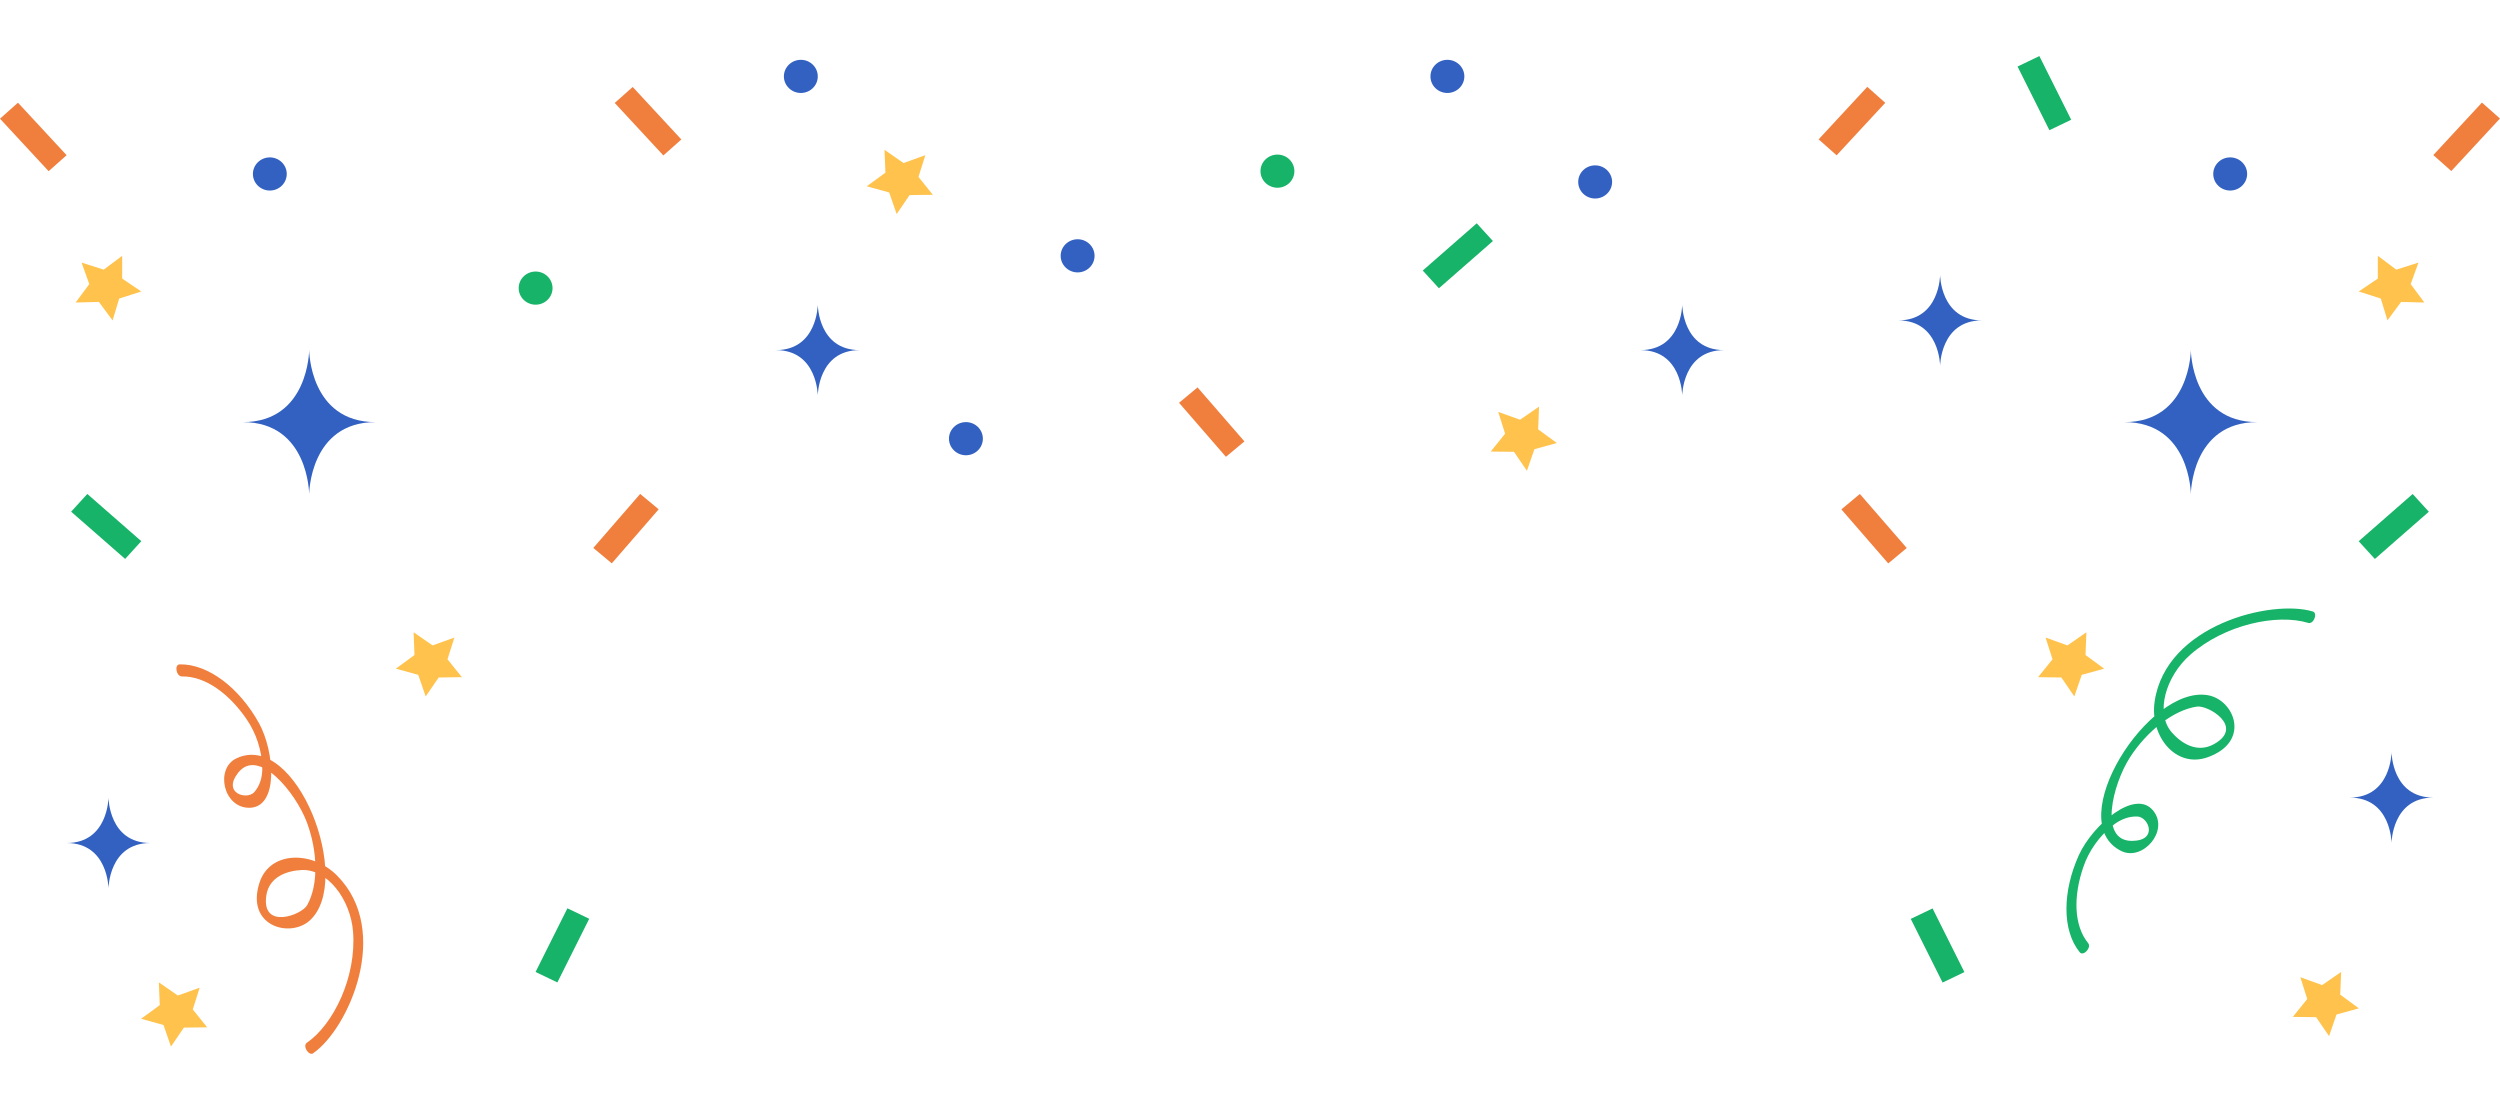 <svg width="370" height="164" viewBox="0 0 370 164" fill="none" xmlns="http://www.w3.org/2000/svg">
<g clip-path="url(#clip0_396_3654)">
<path d="M45.755 51.816C45.755 51.816 45.821 62.472 55.576 62.472C45.821 62.472 45.755 73.129 45.755 73.129C45.755 73.129 45.689 62.472 35.934 62.472C45.689 62.472 45.755 51.816 45.755 51.816Z" fill="#3261C1"/>
<path d="M287.137 40.695C287.137 40.695 287.181 47.418 293.336 47.418C287.181 47.418 287.137 54.14 287.137 54.14C287.137 54.14 287.093 47.418 280.938 47.418C287.093 47.418 287.137 40.695 287.137 40.695Z" fill="#3261C1"/>
<path d="M342.289 90.501C336.258 88.663 320.544 92.446 318.886 103.825C318.142 108.939 321.997 113.759 326.736 112.071C333.176 109.776 330.708 103.596 326.787 102.895C317.988 101.315 305.093 121.634 313.957 125.953C317.09 127.484 321.048 123.028 318.718 120.032C316.017 116.563 309.649 122.191 307.678 126.547C305.253 131.897 305.144 137.668 307.802 140.937C308.335 141.588 309.576 140.243 309.051 139.592C306.918 136.975 306.838 132.676 308.328 128.328C309.16 125.889 310.723 123.729 312.68 122.17C313.899 121.197 315.192 120.783 316.374 120.847C318.01 120.94 319.441 124.444 315.513 124.451C310.562 124.459 312.68 116.055 315.228 112.1C317.682 108.281 321.603 105.098 325.137 104.576C326.838 104.326 332.22 107.58 327.693 110.119C325.108 111.571 322.734 109.912 321.406 108.374C318.959 105.542 320.493 100.128 324.158 96.902C329.262 92.418 337.017 90.787 341.617 92.189C342.413 92.432 343.078 90.737 342.289 90.494V90.501Z" fill="#16B368"/>
<path d="M46.375 155.856C51.537 152.294 58.065 137.797 49.865 129.565C46.177 125.868 39.927 125.925 38.408 130.631C36.334 137.032 42.84 138.877 45.805 136.267C52.45 130.395 43.877 108.002 34.976 112.243C31.829 113.745 33.019 119.531 36.86 119.552C41.314 119.574 40.642 111.199 38.321 107.008C35.465 101.866 30.865 98.254 26.601 98.325C25.754 98.34 26.082 100.128 26.929 100.113C30.347 100.056 33.874 102.617 36.488 106.429C37.948 108.56 38.751 111.092 38.817 113.559C38.861 115.097 38.408 116.356 37.634 117.235C36.561 118.444 32.859 117.421 35.239 114.374C38.248 110.527 43.761 117.3 45.411 121.691C47.003 125.925 47.185 130.91 45.455 133.971C44.622 135.444 38.7 137.633 39.408 132.576C39.81 129.687 42.599 128.857 44.651 128.764C48.434 128.585 51.88 133.084 52.253 137.897C52.771 144.592 49.361 151.608 45.418 154.325C44.732 154.797 45.703 156.349 46.382 155.877L46.375 155.856Z" fill="#F07E3D"/>
<path d="M83.977 134.429L79.263 143.85L82.489 145.399L87.203 135.978L83.977 134.429Z" fill="#16B368"/>
<path d="M61.213 93.576L64.024 95.522L67.251 94.356L66.229 97.574L68.361 100.221L64.922 100.271L63.002 103.074L61.899 99.877L58.584 98.962L61.344 96.945L61.213 93.576Z" fill="#FFC24C"/>
<path d="M94.746 73.1L87.809 81.095L90.546 83.374L97.483 75.379L94.746 73.1Z" fill="#F07E3D"/>
<path d="M12.922 73.106L10.529 75.73L18.519 82.719L20.912 80.095L12.922 73.106Z" fill="#16B368"/>
<path d="M18.08 37.862V41.231L20.913 43.141L17.642 44.185L16.663 47.418L14.634 44.685L11.194 44.771L13.217 42.047L12.071 38.864L15.349 39.908L18.08 37.862Z" fill="#FFC24C"/>
<path d="M16.057 118.043C16.057 118.043 16.101 124.766 22.256 124.766C16.101 124.766 16.057 131.489 16.057 131.489C16.057 131.489 16.013 124.766 9.857 124.766C16.013 124.766 16.057 118.043 16.057 118.043Z" fill="#3261C1"/>
<path d="M23.512 145.392L26.324 147.338L29.551 146.179L28.529 149.398L30.661 152.044L27.215 152.087L25.302 154.89L24.199 151.701L20.884 150.778L23.644 148.761L23.512 145.392Z" fill="#FFC24C"/>
<path d="M42.439 25.747C42.439 27.106 41.314 28.2 39.934 28.2C38.554 28.2 37.43 27.099 37.43 25.747C37.43 24.395 38.554 23.294 39.934 23.294C41.314 23.294 42.439 24.395 42.439 25.747Z" fill="#3261C1"/>
<path d="M2.66 15.2L-0.001 17.565L7.197 25.335L9.858 22.97L2.66 15.2Z" fill="#F07E3D"/>
<path d="M130.91 22.178L133.721 24.131L136.949 22.965L135.934 26.183L138.059 28.83L134.619 28.872L132.706 31.676L131.596 28.486L128.281 27.571L131.041 25.554L130.91 22.178Z" fill="#FFC24C"/>
<path d="M121.031 11.307C121.031 12.666 119.907 13.76 118.527 13.76C117.146 13.76 116.015 12.659 116.015 11.307C116.015 9.956 117.139 8.854 118.527 8.854C119.914 8.854 121.031 9.956 121.031 11.307Z" fill="#3261C1"/>
<path d="M93.64 12.871L90.98 15.236L98.178 23.006L100.838 20.641L93.64 12.871Z" fill="#F07E3D"/>
<path d="M161.995 37.863C161.995 39.221 160.87 40.316 159.49 40.316C158.11 40.316 156.979 39.214 156.979 37.863C156.979 36.511 158.103 35.409 159.49 35.409C160.878 35.409 161.995 36.511 161.995 37.863Z" fill="#3261C1"/>
<path d="M121.03 45.093C121.03 45.093 121.074 51.816 127.23 51.816C121.074 51.816 121.03 58.539 121.03 58.539C121.03 58.539 120.987 51.816 114.831 51.816C120.987 51.816 121.03 45.093 121.03 45.093Z" fill="#3261C1"/>
<path d="M145.464 64.926C145.464 66.284 144.339 67.379 142.959 67.379C141.579 67.379 140.447 66.277 140.447 64.926C140.447 63.574 141.572 62.472 142.959 62.472C144.347 62.472 145.464 63.574 145.464 64.926Z" fill="#3261C1"/>
<path d="M324.245 51.816C324.245 51.816 324.172 62.472 314.417 62.472C324.172 62.472 324.245 73.129 324.245 73.129C324.245 73.129 324.311 62.472 334.067 62.472C324.311 62.472 324.245 51.816 324.245 51.816Z" fill="#3261C1"/>
<path d="M286.018 134.446L282.792 135.994L287.505 145.416L290.731 143.868L286.018 134.446Z" fill="#16B368"/>
<path d="M308.787 93.576L305.976 95.522L302.749 94.356L303.771 97.574L301.639 100.221L305.085 100.271L306.998 103.074L308.101 99.877L311.416 98.962L308.656 96.945L308.787 93.576Z" fill="#FFC24C"/>
<path d="M275.26 73.109L272.522 75.388L279.459 83.383L282.197 81.104L275.26 73.109Z" fill="#F07E3D"/>
<path d="M357.075 73.112L349.086 80.101L351.479 82.726L359.468 75.736L357.075 73.112Z" fill="#16B368"/>
<path d="M351.92 37.862V41.231L349.087 43.141L352.358 44.185L353.344 47.418L355.359 44.685L358.806 44.771L356.783 42.047L357.93 38.864L354.651 39.908L351.92 37.862Z" fill="#FFC24C"/>
<path d="M301.826 8.299L298.6 9.848L303.312 19.27L306.538 17.722L301.826 8.299Z" fill="#16B368"/>
<path d="M353.95 111.321C353.95 111.321 353.907 118.043 347.751 118.043C353.907 118.043 353.95 124.766 353.95 124.766C353.95 124.766 353.994 118.043 360.142 118.043C353.987 118.043 353.95 111.321 353.95 111.321Z" fill="#3261C1"/>
<path d="M346.488 143.848L343.676 145.793L340.449 144.627L341.471 147.846L339.339 150.499L342.785 150.542L344.699 153.345L345.801 150.149L349.116 149.233L346.356 147.216L346.488 143.848Z" fill="#FFC24C"/>
<path d="M327.561 25.747C327.561 27.106 328.685 28.2 330.065 28.2C331.445 28.2 332.577 27.099 332.577 25.747C332.577 24.395 331.453 23.294 330.065 23.294C328.678 23.294 327.561 24.395 327.561 25.747Z" fill="#3261C1"/>
<path d="M367.33 15.179L360.132 22.949L362.792 25.313L369.991 17.543L367.33 15.179Z" fill="#F07E3D"/>
<path d="M218.557 33.05L210.567 40.039L212.961 42.663L220.95 35.674L218.557 33.05Z" fill="#16B368"/>
<path d="M227.779 60.177L224.967 62.122L221.74 60.964L222.755 64.182L220.63 66.828L224.069 66.871L225.982 69.675L227.092 66.485L230.407 65.562L227.647 63.545L227.779 60.177Z" fill="#FFC24C"/>
<path d="M276.357 12.852L269.159 20.622L271.82 22.987L279.018 15.217L276.357 12.852Z" fill="#F07E3D"/>
<path d="M211.707 11.307C211.707 12.666 212.832 13.76 214.212 13.76C215.592 13.76 216.724 12.659 216.724 11.307C216.724 9.956 215.599 8.854 214.212 8.854C212.824 8.854 211.707 9.956 211.707 11.307Z" fill="#3261C1"/>
<path d="M248.969 45.093C248.969 45.093 248.925 51.816 242.77 51.816C248.925 51.816 248.969 58.539 248.969 58.539C248.969 58.539 249.013 51.816 255.168 51.816C249.013 51.816 248.969 45.093 248.969 45.093Z" fill="#3261C1"/>
<path d="M233.576 26.927C233.576 28.286 234.701 29.38 236.081 29.38C237.461 29.38 238.593 28.279 238.593 26.927C238.593 25.576 237.468 24.474 236.081 24.474C234.693 24.474 233.576 25.576 233.576 26.927Z" fill="#3261C1"/>
<path d="M177.237 57.335L174.499 59.613L181.436 67.608L184.174 65.329L177.237 57.335Z" fill="#F07E3D"/>
<path d="M191.568 25.332C191.568 26.691 190.444 27.785 189.064 27.785C187.684 27.785 186.552 26.684 186.552 25.332C186.552 23.981 187.676 22.879 189.064 22.879C190.451 22.879 191.568 23.981 191.568 25.332Z" fill="#16B368"/>
<path d="M81.775 42.64C81.775 43.999 80.65 45.093 79.27 45.093C77.89 45.093 76.766 43.992 76.766 42.64C76.766 41.288 77.89 40.187 79.27 40.187C80.65 40.187 81.775 41.288 81.775 42.64Z" fill="#16B368"/>
</g>
<defs>
<clipPath id="clip0_396_3654">
<rect width="370" height="163.179" fill="white"/>
</clipPath>
</defs>
</svg>
